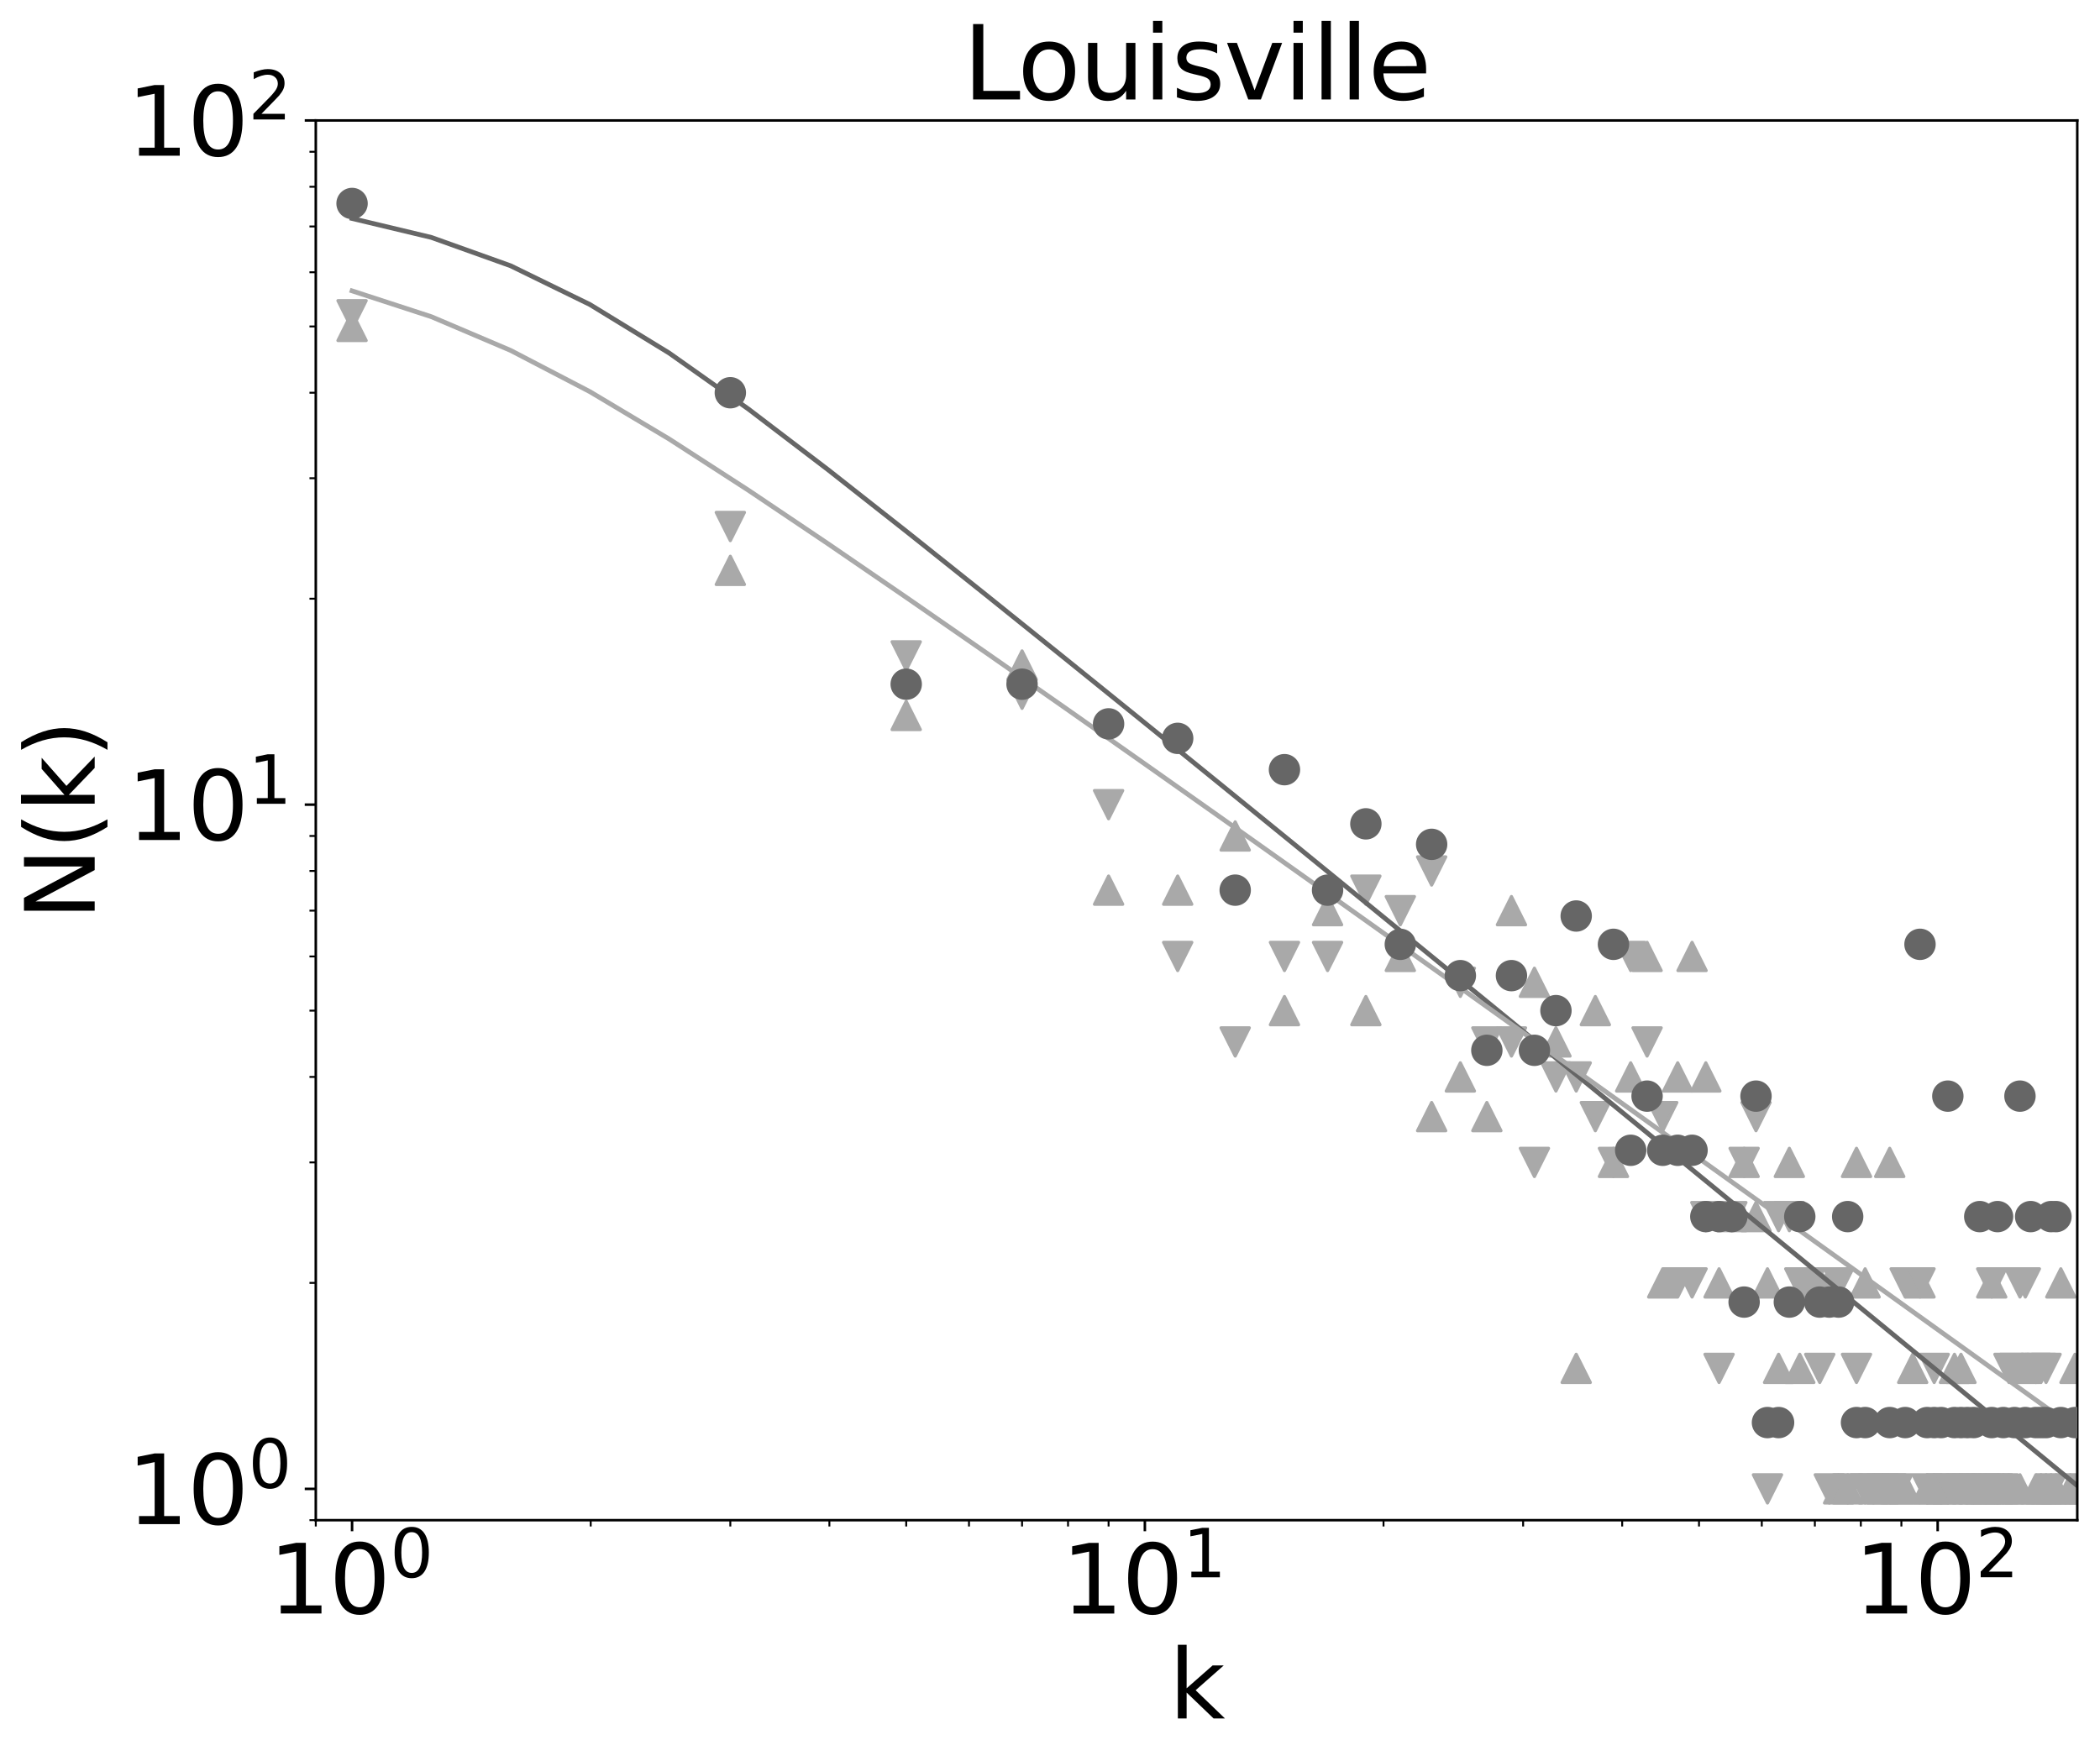 <?xml version="1.0" encoding="utf-8" standalone="no"?>
<!DOCTYPE svg PUBLIC "-//W3C//DTD SVG 1.1//EN"
  "http://www.w3.org/Graphics/SVG/1.1/DTD/svg11.dtd">
<svg xmlns:xlink="http://www.w3.org/1999/xlink" width="665.234pt" height="557.959pt" viewBox="0 0 665.234 557.959" xmlns="http://www.w3.org/2000/svg" version="1.1">
 <defs>
  <style type="text/css">*{stroke-linejoin: round; stroke-linecap: butt}</style>
 </defs>
 <g id="figure_1">
  <g id="patch_1">
   <path d="M 0 557.959 
L 665.234 557.959 
L 665.234 0 
L 0 0 
z
" style="fill: #ffffff"/>
  </g>
  <g id="axes_1">
   <g id="patch_2">
    <path d="M 100.034 481.69 
L 658.034 481.69 
L 658.034 38.17 
L 100.034 38.17 
z
" style="fill: #ffffff"/>
   </g>
   <g id="PathCollection_1">
    <defs>
     <path id="m84d36a67a3" d="M 0 -4.472 
L -4.472 4.472 
L 4.472 4.472 
z
" style="stroke: #a9a9a9"/>
    </defs>
    <g clip-path="url(#p00ada099ef)">
     <use xlink:href="#m84d36a67a3" x="111.526" y="103.433" style="fill: #a9a9a9; stroke: #a9a9a9"/>
     <use xlink:href="#m84d36a67a3" x="231.351" y="180.733" style="fill: #a9a9a9; stroke: #a9a9a9"/>
     <use xlink:href="#m84d36a67a3" x="287.067" y="226.714" style="fill: #a9a9a9; stroke: #a9a9a9"/>
     <use xlink:href="#m84d36a67a3" x="323.766" y="210.717" style="fill: #a9a9a9; stroke: #a9a9a9"/>
     <use xlink:href="#m84d36a67a3" x="351.177" y="282.057" style="fill: #a9a9a9; stroke: #a9a9a9"/>
     <use xlink:href="#m84d36a67a3" x="373.064" y="282.057" style="fill: #a9a9a9; stroke: #a9a9a9"/>
     <use xlink:href="#m84d36a67a3" x="391.284" y="264.89" style="fill: #a9a9a9; stroke: #a9a9a9"/>
     <use xlink:href="#m84d36a67a3" x="406.892" y="320.233" style="fill: #a9a9a9; stroke: #a9a9a9"/>
     <use xlink:href="#m84d36a67a3" x="420.544" y="288.553" style="fill: #a9a9a9; stroke: #a9a9a9"/>
     <use xlink:href="#m84d36a67a3" x="432.675" y="320.233" style="fill: #a9a9a9; stroke: #a9a9a9"/>
     <use xlink:href="#m84d36a67a3" x="443.591" y="303.067" style="fill: #a9a9a9; stroke: #a9a9a9"/>
     <use xlink:href="#m84d36a67a3" x="453.513" y="353.816" style="fill: #a9a9a9; stroke: #a9a9a9"/>
     <use xlink:href="#m84d36a67a3" x="462.608" y="341.243" style="fill: #a9a9a9; stroke: #a9a9a9"/>
     <use xlink:href="#m84d36a67a3" x="471.002" y="353.816" style="fill: #a9a9a9; stroke: #a9a9a9"/>
     <use xlink:href="#m84d36a67a3" x="478.796" y="288.553" style="fill: #a9a9a9; stroke: #a9a9a9"/>
     <use xlink:href="#m84d36a67a3" x="486.07" y="311.259" style="fill: #a9a9a9; stroke: #a9a9a9"/>
     <use xlink:href="#m84d36a67a3" x="492.889" y="330.153" style="fill: #a9a9a9; stroke: #a9a9a9"/>
     <use xlink:href="#m84d36a67a3" x="499.307" y="433.593" style="fill: #a9a9a9; stroke: #a9a9a9"/>
     <use xlink:href="#m84d36a67a3" x="505.368" y="320.233" style="fill: #a9a9a9; stroke: #a9a9a9"/>
     <use xlink:href="#m84d36a67a3" x="511.109" y="368.33" style="fill: #a9a9a9; stroke: #a9a9a9"/>
     <use xlink:href="#m84d36a67a3" x="516.564" y="341.243" style="fill: #a9a9a9; stroke: #a9a9a9"/>
     <use xlink:href="#m84d36a67a3" x="521.759" y="303.067" style="fill: #a9a9a9; stroke: #a9a9a9"/>
     <use xlink:href="#m84d36a67a3" x="526.717" y="406.507" style="fill: #a9a9a9; stroke: #a9a9a9"/>
     <use xlink:href="#m84d36a67a3" x="531.46" y="341.243" style="fill: #a9a9a9; stroke: #a9a9a9"/>
     <use xlink:href="#m84d36a67a3" x="536.006" y="303.067" style="fill: #a9a9a9; stroke: #a9a9a9"/>
     <use xlink:href="#m84d36a67a3" x="540.369" y="341.243" style="fill: #a9a9a9; stroke: #a9a9a9"/>
     <use xlink:href="#m84d36a67a3" x="544.564" y="406.507" style="fill: #a9a9a9; stroke: #a9a9a9"/>
     <use xlink:href="#m84d36a67a3" x="548.605" y="385.496" style="fill: #a9a9a9; stroke: #a9a9a9"/>
     <use xlink:href="#m84d36a67a3" x="552.5" y="368.33" style="fill: #a9a9a9; stroke: #a9a9a9"/>
     <use xlink:href="#m84d36a67a3" x="556.262" y="385.496" style="fill: #a9a9a9; stroke: #a9a9a9"/>
     <use xlink:href="#m84d36a67a3" x="559.898" y="406.507" style="fill: #a9a9a9; stroke: #a9a9a9"/>
     <use xlink:href="#m84d36a67a3" x="563.416" y="433.593" style="fill: #a9a9a9; stroke: #a9a9a9"/>
     <use xlink:href="#m84d36a67a3" x="566.825" y="368.33" style="fill: #a9a9a9; stroke: #a9a9a9"/>
     <use xlink:href="#m84d36a67a3" x="570.13" y="433.593" style="fill: #a9a9a9; stroke: #a9a9a9"/>
     <use xlink:href="#m84d36a67a3" x="573.339" y="406.507" style="fill: #a9a9a9; stroke: #a9a9a9"/>
     <use xlink:href="#m84d36a67a3" x="576.455" y="406.507" style="fill: #a9a9a9; stroke: #a9a9a9"/>
     <use xlink:href="#m84d36a67a3" x="579.485" y="406.507" style="fill: #a9a9a9; stroke: #a9a9a9"/>
     <use xlink:href="#m84d36a67a3" x="582.433" y="471.77" style="fill: #a9a9a9; stroke: #a9a9a9"/>
     <use xlink:href="#m84d36a67a3" x="585.303" y="471.77" style="fill: #a9a9a9; stroke: #a9a9a9"/>
     <use xlink:href="#m84d36a67a3" x="588.1" y="368.33" style="fill: #a9a9a9; stroke: #a9a9a9"/>
     <use xlink:href="#m84d36a67a3" x="590.827" y="406.507" style="fill: #a9a9a9; stroke: #a9a9a9"/>
     <use xlink:href="#m84d36a67a3" x="593.488" y="471.77" style="fill: #a9a9a9; stroke: #a9a9a9"/>
     <use xlink:href="#m84d36a67a3" x="596.085" y="471.77" style="fill: #a9a9a9; stroke: #a9a9a9"/>
     <use xlink:href="#m84d36a67a3" x="598.621" y="368.33" style="fill: #a9a9a9; stroke: #a9a9a9"/>
     <use xlink:href="#m84d36a67a3" x="601.1" y="471.77" style="fill: #a9a9a9; stroke: #a9a9a9"/>
     <use xlink:href="#m84d36a67a3" x="603.524" y="471.77" style="fill: #a9a9a9; stroke: #a9a9a9"/>
     <use xlink:href="#m84d36a67a3" x="605.895" y="433.593" style="fill: #a9a9a9; stroke: #a9a9a9"/>
     <use xlink:href="#m84d36a67a3" x="608.216" y="406.507" style="fill: #a9a9a9; stroke: #a9a9a9"/>
     <use xlink:href="#m84d36a67a3" x="610.488" y="471.77" style="fill: #a9a9a9; stroke: #a9a9a9"/>
     <use xlink:href="#m84d36a67a3" x="612.714" y="471.77" style="fill: #a9a9a9; stroke: #a9a9a9"/>
     <use xlink:href="#m84d36a67a3" x="614.896" y="471.77" style="fill: #a9a9a9; stroke: #a9a9a9"/>
     <use xlink:href="#m84d36a67a3" x="617.034" y="471.77" style="fill: #a9a9a9; stroke: #a9a9a9"/>
     <use xlink:href="#m84d36a67a3" x="619.132" y="433.593" style="fill: #a9a9a9; stroke: #a9a9a9"/>
     <use xlink:href="#m84d36a67a3" x="621.19" y="433.593" style="fill: #a9a9a9; stroke: #a9a9a9"/>
     <use xlink:href="#m84d36a67a3" x="623.21" y="471.77" style="fill: #a9a9a9; stroke: #a9a9a9"/>
     <use xlink:href="#m84d36a67a3" x="625.193" y="471.77" style="fill: #a9a9a9; stroke: #a9a9a9"/>
     <use xlink:href="#m84d36a67a3" x="627.141" y="471.77" style="fill: #a9a9a9; stroke: #a9a9a9"/>
     <use xlink:href="#m84d36a67a3" x="629.054" y="471.77" style="fill: #a9a9a9; stroke: #a9a9a9"/>
     <use xlink:href="#m84d36a67a3" x="630.935" y="406.507" style="fill: #a9a9a9; stroke: #a9a9a9"/>
     <use xlink:href="#m84d36a67a3" x="632.783" y="471.77" style="fill: #a9a9a9; stroke: #a9a9a9"/>
     <use xlink:href="#m84d36a67a3" x="634.601" y="471.77" style="fill: #a9a9a9; stroke: #a9a9a9"/>
     <use xlink:href="#m84d36a67a3" x="636.389" y="471.77" style="fill: #a9a9a9; stroke: #a9a9a9"/>
     <use xlink:href="#m84d36a67a3" x="639.88" y="471.77" style="fill: #a9a9a9; stroke: #a9a9a9"/>
     <use xlink:href="#m84d36a67a3" x="641.584" y="433.593" style="fill: #a9a9a9; stroke: #a9a9a9"/>
     <use xlink:href="#m84d36a67a3" x="644.915" y="471.77" style="fill: #a9a9a9; stroke: #a9a9a9"/>
     <use xlink:href="#m84d36a67a3" x="646.543" y="471.77" style="fill: #a9a9a9; stroke: #a9a9a9"/>
     <use xlink:href="#m84d36a67a3" x="648.147" y="471.77" style="fill: #a9a9a9; stroke: #a9a9a9"/>
     <use xlink:href="#m84d36a67a3" x="649.727" y="471.77" style="fill: #a9a9a9; stroke: #a9a9a9"/>
     <use xlink:href="#m84d36a67a3" x="651.286" y="471.77" style="fill: #a9a9a9; stroke: #a9a9a9"/>
     <use xlink:href="#m84d36a67a3" x="652.822" y="406.507" style="fill: #a9a9a9; stroke: #a9a9a9"/>
     <use xlink:href="#m84d36a67a3" x="655.831" y="471.77" style="fill: #a9a9a9; stroke: #a9a9a9"/>
     <use xlink:href="#m84d36a67a3" x="657.305" y="433.593" style="fill: #a9a9a9; stroke: #a9a9a9"/>
     <use xlink:href="#m84d36a67a3" x="658.759" y="471.77" style="fill: #a9a9a9; stroke: #a9a9a9"/>
     <use xlink:href="#m84d36a67a3" x="660.194" y="471.77" style="fill: #a9a9a9; stroke: #a9a9a9"/>
     <use xlink:href="#m84d36a67a3" x="663.009" y="471.77" style="fill: #a9a9a9; stroke: #a9a9a9"/>
     <use xlink:href="#m84d36a67a3" x="664.39" y="471.77" style="fill: #a9a9a9; stroke: #a9a9a9"/>
     <use xlink:href="#m84d36a67a3" x="665.753" y="471.77" style="fill: #a9a9a9; stroke: #a9a9a9"/>
     <use xlink:href="#m84d36a67a3" x="667.1" y="433.593" style="fill: #a9a9a9; stroke: #a9a9a9"/>
     <use xlink:href="#m84d36a67a3" x="668.43" y="471.77" style="fill: #a9a9a9; stroke: #a9a9a9"/>
     <use xlink:href="#m84d36a67a3" x="671.042" y="471.77" style="fill: #a9a9a9; stroke: #a9a9a9"/>
     <use xlink:href="#m84d36a67a3" x="673.594" y="471.77" style="fill: #a9a9a9; stroke: #a9a9a9"/>
     <use xlink:href="#m84d36a67a3" x="674.848" y="471.77" style="fill: #a9a9a9; stroke: #a9a9a9"/>
     <use xlink:href="#m84d36a67a3" x="676.087" y="368.33" style="fill: #a9a9a9; stroke: #a9a9a9"/>
     <use xlink:href="#m84d36a67a3" x="678.524" y="471.77" style="fill: #a9a9a9; stroke: #a9a9a9"/>
     <use xlink:href="#m84d36a67a3" x="679.723" y="471.77" style="fill: #a9a9a9; stroke: #a9a9a9"/>
     <use xlink:href="#m84d36a67a3" x="682.081" y="406.507" style="fill: #a9a9a9; stroke: #a9a9a9"/>
     <use xlink:href="#m84d36a67a3" x="686.65" y="406.507" style="fill: #a9a9a9; stroke: #a9a9a9"/>
     <use xlink:href="#m84d36a67a3" x="688.865" y="471.77" style="fill: #a9a9a9; stroke: #a9a9a9"/>
     <use xlink:href="#m84d36a67a3" x="691.036" y="471.77" style="fill: #a9a9a9; stroke: #a9a9a9"/>
     <use xlink:href="#m84d36a67a3" x="696.28" y="471.77" style="fill: #a9a9a9; stroke: #a9a9a9"/>
     <use xlink:href="#m84d36a67a3" x="699.31" y="471.77" style="fill: #a9a9a9; stroke: #a9a9a9"/>
     <use xlink:href="#m84d36a67a3" x="700.302" y="406.507" style="fill: #a9a9a9; stroke: #a9a9a9"/>
     <use xlink:href="#m84d36a67a3" x="702.258" y="471.77" style="fill: #a9a9a9; stroke: #a9a9a9"/>
     <use xlink:href="#m84d36a67a3" x="704.18" y="471.77" style="fill: #a9a9a9; stroke: #a9a9a9"/>
     <use xlink:href="#m84d36a67a3" x="706.069" y="471.77" style="fill: #a9a9a9; stroke: #a9a9a9"/>
     <use xlink:href="#m84d36a67a3" x="707.001" y="471.77" style="fill: #a9a9a9; stroke: #a9a9a9"/>
     <use xlink:href="#m84d36a67a3" x="707.926" y="471.77" style="fill: #a9a9a9; stroke: #a9a9a9"/>
     <use xlink:href="#m84d36a67a3" x="709.751" y="471.77" style="fill: #a9a9a9; stroke: #a9a9a9"/>
     <use xlink:href="#m84d36a67a3" x="713.313" y="471.77" style="fill: #a9a9a9; stroke: #a9a9a9"/>
     <use xlink:href="#m84d36a67a3" x="714.185" y="471.77" style="fill: #a9a9a9; stroke: #a9a9a9"/>
     <use xlink:href="#m84d36a67a3" x="716.762" y="471.77" style="fill: #a9a9a9; stroke: #a9a9a9"/>
     <use xlink:href="#m84d36a67a3" x="718.446" y="471.77" style="fill: #a9a9a9; stroke: #a9a9a9"/>
     <use xlink:href="#m84d36a67a3" x="721.739" y="471.77" style="fill: #a9a9a9; stroke: #a9a9a9"/>
     <use xlink:href="#m84d36a67a3" x="723.349" y="471.77" style="fill: #a9a9a9; stroke: #a9a9a9"/>
     <use xlink:href="#m84d36a67a3" x="726.5" y="471.77" style="fill: #a9a9a9; stroke: #a9a9a9"/>
     <use xlink:href="#m84d36a67a3" x="727.273" y="471.77" style="fill: #a9a9a9; stroke: #a9a9a9"/>
     <use xlink:href="#m84d36a67a3" x="731.061" y="471.77" style="fill: #a9a9a9; stroke: #a9a9a9"/>
    </g>
   </g>
   <g id="PathCollection_2">
    <defs>
     <path id="m93cd927542" d="M -0 4.472 
L 4.472 -4.472 
L -4.472 -4.472 
z
" style="stroke: #a9a9a9"/>
    </defs>
    <g clip-path="url(#p00ada099ef)">
     <use xlink:href="#m93cd927542" x="111.526" y="99.74" style="fill: #a9a9a9; stroke: #a9a9a9"/>
     <use xlink:href="#m93cd927542" x="231.351" y="166.832" style="fill: #a9a9a9; stroke: #a9a9a9"/>
     <use xlink:href="#m93cd927542" x="287.067" y="207.819" style="fill: #a9a9a9; stroke: #a9a9a9"/>
     <use xlink:href="#m93cd927542" x="323.766" y="219.985" style="fill: #a9a9a9; stroke: #a9a9a9"/>
     <use xlink:href="#m93cd927542" x="351.177" y="254.97" style="fill: #a9a9a9; stroke: #a9a9a9"/>
     <use xlink:href="#m93cd927542" x="373.064" y="303.067" style="fill: #a9a9a9; stroke: #a9a9a9"/>
     <use xlink:href="#m93cd927542" x="391.284" y="330.153" style="fill: #a9a9a9; stroke: #a9a9a9"/>
     <use xlink:href="#m93cd927542" x="406.892" y="303.067" style="fill: #a9a9a9; stroke: #a9a9a9"/>
     <use xlink:href="#m93cd927542" x="420.544" y="303.067" style="fill: #a9a9a9; stroke: #a9a9a9"/>
     <use xlink:href="#m93cd927542" x="432.675" y="282.057" style="fill: #a9a9a9; stroke: #a9a9a9"/>
     <use xlink:href="#m93cd927542" x="443.591" y="288.553" style="fill: #a9a9a9; stroke: #a9a9a9"/>
     <use xlink:href="#m93cd927542" x="453.513" y="275.98" style="fill: #a9a9a9; stroke: #a9a9a9"/>
     <use xlink:href="#m93cd927542" x="462.608" y="311.259" style="fill: #a9a9a9; stroke: #a9a9a9"/>
     <use xlink:href="#m93cd927542" x="471.002" y="330.153" style="fill: #a9a9a9; stroke: #a9a9a9"/>
     <use xlink:href="#m93cd927542" x="478.796" y="330.153" style="fill: #a9a9a9; stroke: #a9a9a9"/>
     <use xlink:href="#m93cd927542" x="486.07" y="368.33" style="fill: #a9a9a9; stroke: #a9a9a9"/>
     <use xlink:href="#m93cd927542" x="492.889" y="341.243" style="fill: #a9a9a9; stroke: #a9a9a9"/>
     <use xlink:href="#m93cd927542" x="499.307" y="341.243" style="fill: #a9a9a9; stroke: #a9a9a9"/>
     <use xlink:href="#m93cd927542" x="505.368" y="353.816" style="fill: #a9a9a9; stroke: #a9a9a9"/>
     <use xlink:href="#m93cd927542" x="511.109" y="368.33" style="fill: #a9a9a9; stroke: #a9a9a9"/>
     <use xlink:href="#m93cd927542" x="516.564" y="303.067" style="fill: #a9a9a9; stroke: #a9a9a9"/>
     <use xlink:href="#m93cd927542" x="521.759" y="330.153" style="fill: #a9a9a9; stroke: #a9a9a9"/>
     <use xlink:href="#m93cd927542" x="526.717" y="353.816" style="fill: #a9a9a9; stroke: #a9a9a9"/>
     <use xlink:href="#m93cd927542" x="531.46" y="406.507" style="fill: #a9a9a9; stroke: #a9a9a9"/>
     <use xlink:href="#m93cd927542" x="536.006" y="406.507" style="fill: #a9a9a9; stroke: #a9a9a9"/>
     <use xlink:href="#m93cd927542" x="540.369" y="385.496" style="fill: #a9a9a9; stroke: #a9a9a9"/>
     <use xlink:href="#m93cd927542" x="544.564" y="433.593" style="fill: #a9a9a9; stroke: #a9a9a9"/>
     <use xlink:href="#m93cd927542" x="548.605" y="385.496" style="fill: #a9a9a9; stroke: #a9a9a9"/>
     <use xlink:href="#m93cd927542" x="552.5" y="368.33" style="fill: #a9a9a9; stroke: #a9a9a9"/>
     <use xlink:href="#m93cd927542" x="556.262" y="353.816" style="fill: #a9a9a9; stroke: #a9a9a9"/>
     <use xlink:href="#m93cd927542" x="559.898" y="471.77" style="fill: #a9a9a9; stroke: #a9a9a9"/>
     <use xlink:href="#m93cd927542" x="563.416" y="385.496" style="fill: #a9a9a9; stroke: #a9a9a9"/>
     <use xlink:href="#m93cd927542" x="566.825" y="385.496" style="fill: #a9a9a9; stroke: #a9a9a9"/>
     <use xlink:href="#m93cd927542" x="570.13" y="406.507" style="fill: #a9a9a9; stroke: #a9a9a9"/>
     <use xlink:href="#m93cd927542" x="573.339" y="406.507" style="fill: #a9a9a9; stroke: #a9a9a9"/>
     <use xlink:href="#m93cd927542" x="576.455" y="433.593" style="fill: #a9a9a9; stroke: #a9a9a9"/>
     <use xlink:href="#m93cd927542" x="579.485" y="471.77" style="fill: #a9a9a9; stroke: #a9a9a9"/>
     <use xlink:href="#m93cd927542" x="582.433" y="406.507" style="fill: #a9a9a9; stroke: #a9a9a9"/>
     <use xlink:href="#m93cd927542" x="585.303" y="471.77" style="fill: #a9a9a9; stroke: #a9a9a9"/>
     <use xlink:href="#m93cd927542" x="588.1" y="433.593" style="fill: #a9a9a9; stroke: #a9a9a9"/>
     <use xlink:href="#m93cd927542" x="590.827" y="471.77" style="fill: #a9a9a9; stroke: #a9a9a9"/>
     <use xlink:href="#m93cd927542" x="593.488" y="471.77" style="fill: #a9a9a9; stroke: #a9a9a9"/>
     <use xlink:href="#m93cd927542" x="596.085" y="471.77" style="fill: #a9a9a9; stroke: #a9a9a9"/>
     <use xlink:href="#m93cd927542" x="598.621" y="471.77" style="fill: #a9a9a9; stroke: #a9a9a9"/>
     <use xlink:href="#m93cd927542" x="601.1" y="471.77" style="fill: #a9a9a9; stroke: #a9a9a9"/>
     <use xlink:href="#m93cd927542" x="603.524" y="406.507" style="fill: #a9a9a9; stroke: #a9a9a9"/>
     <use xlink:href="#m93cd927542" x="608.216" y="406.507" style="fill: #a9a9a9; stroke: #a9a9a9"/>
     <use xlink:href="#m93cd927542" x="610.488" y="471.77" style="fill: #a9a9a9; stroke: #a9a9a9"/>
     <use xlink:href="#m93cd927542" x="612.714" y="433.593" style="fill: #a9a9a9; stroke: #a9a9a9"/>
     <use xlink:href="#m93cd927542" x="614.896" y="471.77" style="fill: #a9a9a9; stroke: #a9a9a9"/>
     <use xlink:href="#m93cd927542" x="617.034" y="471.77" style="fill: #a9a9a9; stroke: #a9a9a9"/>
     <use xlink:href="#m93cd927542" x="621.19" y="471.77" style="fill: #a9a9a9; stroke: #a9a9a9"/>
     <use xlink:href="#m93cd927542" x="623.21" y="471.77" style="fill: #a9a9a9; stroke: #a9a9a9"/>
     <use xlink:href="#m93cd927542" x="625.193" y="471.77" style="fill: #a9a9a9; stroke: #a9a9a9"/>
     <use xlink:href="#m93cd927542" x="629.054" y="471.77" style="fill: #a9a9a9; stroke: #a9a9a9"/>
     <use xlink:href="#m93cd927542" x="630.935" y="406.507" style="fill: #a9a9a9; stroke: #a9a9a9"/>
     <use xlink:href="#m93cd927542" x="632.783" y="471.77" style="fill: #a9a9a9; stroke: #a9a9a9"/>
     <use xlink:href="#m93cd927542" x="634.601" y="471.77" style="fill: #a9a9a9; stroke: #a9a9a9"/>
     <use xlink:href="#m93cd927542" x="636.389" y="433.593" style="fill: #a9a9a9; stroke: #a9a9a9"/>
     <use xlink:href="#m93cd927542" x="638.149" y="433.593" style="fill: #a9a9a9; stroke: #a9a9a9"/>
     <use xlink:href="#m93cd927542" x="639.88" y="406.507" style="fill: #a9a9a9; stroke: #a9a9a9"/>
     <use xlink:href="#m93cd927542" x="641.584" y="406.507" style="fill: #a9a9a9; stroke: #a9a9a9"/>
     <use xlink:href="#m93cd927542" x="644.915" y="433.593" style="fill: #a9a9a9; stroke: #a9a9a9"/>
     <use xlink:href="#m93cd927542" x="646.543" y="433.593" style="fill: #a9a9a9; stroke: #a9a9a9"/>
     <use xlink:href="#m93cd927542" x="648.147" y="433.593" style="fill: #a9a9a9; stroke: #a9a9a9"/>
     <use xlink:href="#m93cd927542" x="649.727" y="471.77" style="fill: #a9a9a9; stroke: #a9a9a9"/>
     <use xlink:href="#m93cd927542" x="658.759" y="471.77" style="fill: #a9a9a9; stroke: #a9a9a9"/>
     <use xlink:href="#m93cd927542" x="663.009" y="471.77" style="fill: #a9a9a9; stroke: #a9a9a9"/>
     <use xlink:href="#m93cd927542" x="665.753" y="471.77" style="fill: #a9a9a9; stroke: #a9a9a9"/>
     <use xlink:href="#m93cd927542" x="667.1" y="471.77" style="fill: #a9a9a9; stroke: #a9a9a9"/>
     <use xlink:href="#m93cd927542" x="668.43" y="471.77" style="fill: #a9a9a9; stroke: #a9a9a9"/>
     <use xlink:href="#m93cd927542" x="669.744" y="471.77" style="fill: #a9a9a9; stroke: #a9a9a9"/>
     <use xlink:href="#m93cd927542" x="673.594" y="433.593" style="fill: #a9a9a9; stroke: #a9a9a9"/>
     <use xlink:href="#m93cd927542" x="676.087" y="471.77" style="fill: #a9a9a9; stroke: #a9a9a9"/>
     <use xlink:href="#m93cd927542" x="679.723" y="406.507" style="fill: #a9a9a9; stroke: #a9a9a9"/>
     <use xlink:href="#m93cd927542" x="680.909" y="471.77" style="fill: #a9a9a9; stroke: #a9a9a9"/>
     <use xlink:href="#m93cd927542" x="682.081" y="471.77" style="fill: #a9a9a9; stroke: #a9a9a9"/>
     <use xlink:href="#m93cd927542" x="683.242" y="471.77" style="fill: #a9a9a9; stroke: #a9a9a9"/>
     <use xlink:href="#m93cd927542" x="684.39" y="406.507" style="fill: #a9a9a9; stroke: #a9a9a9"/>
     <use xlink:href="#m93cd927542" x="685.526" y="471.77" style="fill: #a9a9a9; stroke: #a9a9a9"/>
     <use xlink:href="#m93cd927542" x="687.763" y="471.77" style="fill: #a9a9a9; stroke: #a9a9a9"/>
     <use xlink:href="#m93cd927542" x="691.036" y="471.77" style="fill: #a9a9a9; stroke: #a9a9a9"/>
     <use xlink:href="#m93cd927542" x="692.105" y="471.77" style="fill: #a9a9a9; stroke: #a9a9a9"/>
     <use xlink:href="#m93cd927542" x="699.31" y="471.77" style="fill: #a9a9a9; stroke: #a9a9a9"/>
     <use xlink:href="#m93cd927542" x="701.284" y="471.77" style="fill: #a9a9a9; stroke: #a9a9a9"/>
     <use xlink:href="#m93cd927542" x="703.224" y="471.77" style="fill: #a9a9a9; stroke: #a9a9a9"/>
     <use xlink:href="#m93cd927542" x="704.18" y="471.77" style="fill: #a9a9a9; stroke: #a9a9a9"/>
     <use xlink:href="#m93cd927542" x="706.069" y="471.77" style="fill: #a9a9a9; stroke: #a9a9a9"/>
     <use xlink:href="#m93cd927542" x="712.433" y="471.77" style="fill: #a9a9a9; stroke: #a9a9a9"/>
     <use xlink:href="#m93cd927542" x="714.185" y="471.77" style="fill: #a9a9a9; stroke: #a9a9a9"/>
     <use xlink:href="#m93cd927542" x="716.762" y="471.77" style="fill: #a9a9a9; stroke: #a9a9a9"/>
     <use xlink:href="#m93cd927542" x="731.061" y="471.77" style="fill: #a9a9a9; stroke: #a9a9a9"/>
     <use xlink:href="#m93cd927542" x="731.803" y="471.77" style="fill: #a9a9a9; stroke: #a9a9a9"/>
     <use xlink:href="#m93cd927542" x="733.272" y="471.77" style="fill: #a9a9a9; stroke: #a9a9a9"/>
    </g>
   </g>
   <g id="matplotlib.axis_1">
    <g id="xtick_1">
     <g id="line2d_1">
      <defs>
       <path id="m5771fc396e" d="M 0 0 
L 0 3.5 
" style="stroke: #000000; stroke-width: 0.8"/>
      </defs>
      <g>
       <use xlink:href="#m5771fc396e" x="111.526" y="481.69" style="stroke: #000000; stroke-width: 0.8"/>
      </g>
     </g>
     <g id="text_1">
      <!-- $\mathdefault{10^{0}}$ -->
      <g transform="translate(85.126 511.485) scale(0.3 -0.3)">
       <defs>
        <path id="DejaVuSans-31" d="M 794 531 
L 1825 531 
L 1825 4091 
L 703 3866 
L 703 4441 
L 1819 4666 
L 2450 4666 
L 2450 531 
L 3481 531 
L 3481 0 
L 794 0 
L 794 531 
z
" transform="scale(0.016)"/>
        <path id="DejaVuSans-30" d="M 2034 4250 
Q 1547 4250 1301 3770 
Q 1056 3291 1056 2328 
Q 1056 1369 1301 889 
Q 1547 409 2034 409 
Q 2525 409 2770 889 
Q 3016 1369 3016 2328 
Q 3016 3291 2770 3770 
Q 2525 4250 2034 4250 
z
M 2034 4750 
Q 2819 4750 3233 4129 
Q 3647 3509 3647 2328 
Q 3647 1150 3233 529 
Q 2819 -91 2034 -91 
Q 1250 -91 836 529 
Q 422 1150 422 2328 
Q 422 3509 836 4129 
Q 1250 4750 2034 4750 
z
" transform="scale(0.016)"/>
       </defs>
       <use xlink:href="#DejaVuSans-31" transform="translate(0 0.766)"/>
       <use xlink:href="#DejaVuSans-30" transform="translate(63.623 0.766)"/>
       <use xlink:href="#DejaVuSans-30" transform="translate(128.203 39.047) scale(0.7)"/>
      </g>
     </g>
    </g>
    <g id="xtick_2">
     <g id="line2d_2">
      <g>
       <use xlink:href="#m5771fc396e" x="362.668" y="481.69" style="stroke: #000000; stroke-width: 0.8"/>
      </g>
     </g>
     <g id="text_2">
      <!-- $\mathdefault{10^{1}}$ -->
      <g transform="translate(336.268 511.485) scale(0.3 -0.3)">
       <use xlink:href="#DejaVuSans-31" transform="translate(0 0.684)"/>
       <use xlink:href="#DejaVuSans-30" transform="translate(63.623 0.684)"/>
       <use xlink:href="#DejaVuSans-31" transform="translate(128.203 38.966) scale(0.7)"/>
      </g>
     </g>
    </g>
    <g id="xtick_3">
     <g id="line2d_3">
      <g>
       <use xlink:href="#m5771fc396e" x="613.81" y="481.69" style="stroke: #000000; stroke-width: 0.8"/>
      </g>
     </g>
     <g id="text_3">
      <!-- $\mathdefault{10^{2}}$ -->
      <g transform="translate(587.41 511.485) scale(0.3 -0.3)">
       <defs>
        <path id="DejaVuSans-32" d="M 1228 531 
L 3431 531 
L 3431 0 
L 469 0 
L 469 531 
Q 828 903 1448 1529 
Q 2069 2156 2228 2338 
Q 2531 2678 2651 2914 
Q 2772 3150 2772 3378 
Q 2772 3750 2511 3984 
Q 2250 4219 1831 4219 
Q 1534 4219 1204 4116 
Q 875 4013 500 3803 
L 500 4441 
Q 881 4594 1212 4672 
Q 1544 4750 1819 4750 
Q 2544 4750 2975 4387 
Q 3406 4025 3406 3419 
Q 3406 3131 3298 2873 
Q 3191 2616 2906 2266 
Q 2828 2175 2409 1742 
Q 1991 1309 1228 531 
z
" transform="scale(0.016)"/>
       </defs>
       <use xlink:href="#DejaVuSans-31" transform="translate(0 0.766)"/>
       <use xlink:href="#DejaVuSans-30" transform="translate(63.623 0.766)"/>
       <use xlink:href="#DejaVuSans-32" transform="translate(128.203 39.047) scale(0.7)"/>
      </g>
     </g>
    </g>
    <g id="xtick_4">
     <g id="line2d_4">
      <defs>
       <path id="m20f099e3c1" d="M 0 0 
L 0 2 
" style="stroke: #000000; stroke-width: 0.6"/>
      </defs>
      <g>
       <use xlink:href="#m20f099e3c1" x="100.034" y="481.69" style="stroke: #000000; stroke-width: 0.6"/>
      </g>
     </g>
    </g>
    <g id="xtick_5">
     <g id="line2d_5">
      <g>
       <use xlink:href="#m20f099e3c1" x="187.127" y="481.69" style="stroke: #000000; stroke-width: 0.6"/>
      </g>
     </g>
    </g>
    <g id="xtick_6">
     <g id="line2d_6">
      <g>
       <use xlink:href="#m20f099e3c1" x="231.351" y="481.69" style="stroke: #000000; stroke-width: 0.6"/>
      </g>
     </g>
    </g>
    <g id="xtick_7">
     <g id="line2d_7">
      <g>
       <use xlink:href="#m20f099e3c1" x="262.729" y="481.69" style="stroke: #000000; stroke-width: 0.6"/>
      </g>
     </g>
    </g>
    <g id="xtick_8">
     <g id="line2d_8">
      <g>
       <use xlink:href="#m20f099e3c1" x="287.067" y="481.69" style="stroke: #000000; stroke-width: 0.6"/>
      </g>
     </g>
    </g>
    <g id="xtick_9">
     <g id="line2d_9">
      <g>
       <use xlink:href="#m20f099e3c1" x="306.953" y="481.69" style="stroke: #000000; stroke-width: 0.6"/>
      </g>
     </g>
    </g>
    <g id="xtick_10">
     <g id="line2d_10">
      <g>
       <use xlink:href="#m20f099e3c1" x="323.766" y="481.69" style="stroke: #000000; stroke-width: 0.6"/>
      </g>
     </g>
    </g>
    <g id="xtick_11">
     <g id="line2d_11">
      <g>
       <use xlink:href="#m20f099e3c1" x="338.33" y="481.69" style="stroke: #000000; stroke-width: 0.6"/>
      </g>
     </g>
    </g>
    <g id="xtick_12">
     <g id="line2d_12">
      <g>
       <use xlink:href="#m20f099e3c1" x="351.177" y="481.69" style="stroke: #000000; stroke-width: 0.6"/>
      </g>
     </g>
    </g>
    <g id="xtick_13">
     <g id="line2d_13">
      <g>
       <use xlink:href="#m20f099e3c1" x="438.27" y="481.69" style="stroke: #000000; stroke-width: 0.6"/>
      </g>
     </g>
    </g>
    <g id="xtick_14">
     <g id="line2d_14">
      <g>
       <use xlink:href="#m20f099e3c1" x="482.494" y="481.69" style="stroke: #000000; stroke-width: 0.6"/>
      </g>
     </g>
    </g>
    <g id="xtick_15">
     <g id="line2d_15">
      <g>
       <use xlink:href="#m20f099e3c1" x="513.871" y="481.69" style="stroke: #000000; stroke-width: 0.6"/>
      </g>
     </g>
    </g>
    <g id="xtick_16">
     <g id="line2d_16">
      <g>
       <use xlink:href="#m20f099e3c1" x="538.209" y="481.69" style="stroke: #000000; stroke-width: 0.6"/>
      </g>
     </g>
    </g>
    <g id="xtick_17">
     <g id="line2d_17">
      <g>
       <use xlink:href="#m20f099e3c1" x="558.095" y="481.69" style="stroke: #000000; stroke-width: 0.6"/>
      </g>
     </g>
    </g>
    <g id="xtick_18">
     <g id="line2d_18">
      <g>
       <use xlink:href="#m20f099e3c1" x="574.908" y="481.69" style="stroke: #000000; stroke-width: 0.6"/>
      </g>
     </g>
    </g>
    <g id="xtick_19">
     <g id="line2d_19">
      <g>
       <use xlink:href="#m20f099e3c1" x="589.472" y="481.69" style="stroke: #000000; stroke-width: 0.6"/>
      </g>
     </g>
    </g>
    <g id="xtick_20">
     <g id="line2d_20">
      <g>
       <use xlink:href="#m20f099e3c1" x="602.319" y="481.69" style="stroke: #000000; stroke-width: 0.6"/>
      </g>
     </g>
    </g>
    <g id="text_4">
     <!-- $\mathrm{k}$ -->
     <g transform="translate(370.334 544.52) scale(0.3 -0.3)">
      <defs>
       <path id="DejaVuSans-6b" d="M 581 4863 
L 1159 4863 
L 1159 1991 
L 2875 3500 
L 3609 3500 
L 1753 1863 
L 3688 0 
L 2938 0 
L 1159 1709 
L 1159 0 
L 581 0 
L 581 4863 
z
" transform="scale(0.016)"/>
      </defs>
      <use xlink:href="#DejaVuSans-6b" transform="translate(0 0.016)"/>
     </g>
    </g>
   </g>
   <g id="matplotlib.axis_2">
    <g id="ytick_1">
     <g id="line2d_21">
      <defs>
       <path id="m9a2d7b2e22" d="M 0 0 
L -3.5 0 
" style="stroke: #000000; stroke-width: 0.8"/>
      </defs>
      <g>
       <use xlink:href="#m9a2d7b2e22" x="100.034" y="471.77" style="stroke: #000000; stroke-width: 0.8"/>
      </g>
     </g>
     <g id="text_5">
      <!-- $\mathdefault{10^{0}}$ -->
      <g transform="translate(40.234 483.167) scale(0.3 -0.3)">
       <use xlink:href="#DejaVuSans-31" transform="translate(0 0.766)"/>
       <use xlink:href="#DejaVuSans-30" transform="translate(63.623 0.766)"/>
       <use xlink:href="#DejaVuSans-30" transform="translate(128.203 39.047) scale(0.7)"/>
      </g>
     </g>
    </g>
    <g id="ytick_2">
     <g id="line2d_22">
      <g>
       <use xlink:href="#m9a2d7b2e22" x="100.034" y="254.97" style="stroke: #000000; stroke-width: 0.8"/>
      </g>
     </g>
     <g id="text_6">
      <!-- $\mathdefault{10^{1}}$ -->
      <g transform="translate(40.234 266.368) scale(0.3 -0.3)">
       <use xlink:href="#DejaVuSans-31" transform="translate(0 0.684)"/>
       <use xlink:href="#DejaVuSans-30" transform="translate(63.623 0.684)"/>
       <use xlink:href="#DejaVuSans-31" transform="translate(128.203 38.966) scale(0.7)"/>
      </g>
     </g>
    </g>
    <g id="ytick_3">
     <g id="line2d_23">
      <g>
       <use xlink:href="#m9a2d7b2e22" x="100.034" y="38.17" style="stroke: #000000; stroke-width: 0.8"/>
      </g>
     </g>
     <g id="text_7">
      <!-- $\mathdefault{10^{2}}$ -->
      <g transform="translate(40.234 49.568) scale(0.3 -0.3)">
       <use xlink:href="#DejaVuSans-31" transform="translate(0 0.766)"/>
       <use xlink:href="#DejaVuSans-30" transform="translate(63.623 0.766)"/>
       <use xlink:href="#DejaVuSans-32" transform="translate(128.203 39.047) scale(0.7)"/>
      </g>
     </g>
    </g>
    <g id="ytick_4">
     <g id="line2d_24">
      <defs>
       <path id="md1b17004c9" d="M 0 0 
L -2 0 
" style="stroke: #000000; stroke-width: 0.6"/>
      </defs>
      <g>
       <use xlink:href="#md1b17004c9" x="100.034" y="481.69" style="stroke: #000000; stroke-width: 0.6"/>
      </g>
     </g>
    </g>
    <g id="ytick_5">
     <g id="line2d_25">
      <g>
       <use xlink:href="#md1b17004c9" x="100.034" y="406.507" style="stroke: #000000; stroke-width: 0.6"/>
      </g>
     </g>
    </g>
    <g id="ytick_6">
     <g id="line2d_26">
      <g>
       <use xlink:href="#md1b17004c9" x="100.034" y="368.33" style="stroke: #000000; stroke-width: 0.6"/>
      </g>
     </g>
    </g>
    <g id="ytick_7">
     <g id="line2d_27">
      <g>
       <use xlink:href="#md1b17004c9" x="100.034" y="341.243" style="stroke: #000000; stroke-width: 0.6"/>
      </g>
     </g>
    </g>
    <g id="ytick_8">
     <g id="line2d_28">
      <g>
       <use xlink:href="#md1b17004c9" x="100.034" y="320.233" style="stroke: #000000; stroke-width: 0.6"/>
      </g>
     </g>
    </g>
    <g id="ytick_9">
     <g id="line2d_29">
      <g>
       <use xlink:href="#md1b17004c9" x="100.034" y="303.067" style="stroke: #000000; stroke-width: 0.6"/>
      </g>
     </g>
    </g>
    <g id="ytick_10">
     <g id="line2d_30">
      <g>
       <use xlink:href="#md1b17004c9" x="100.034" y="288.553" style="stroke: #000000; stroke-width: 0.6"/>
      </g>
     </g>
    </g>
    <g id="ytick_11">
     <g id="line2d_31">
      <g>
       <use xlink:href="#md1b17004c9" x="100.034" y="275.98" style="stroke: #000000; stroke-width: 0.6"/>
      </g>
     </g>
    </g>
    <g id="ytick_12">
     <g id="line2d_32">
      <g>
       <use xlink:href="#md1b17004c9" x="100.034" y="264.89" style="stroke: #000000; stroke-width: 0.6"/>
      </g>
     </g>
    </g>
    <g id="ytick_13">
     <g id="line2d_33">
      <g>
       <use xlink:href="#md1b17004c9" x="100.034" y="189.707" style="stroke: #000000; stroke-width: 0.6"/>
      </g>
     </g>
    </g>
    <g id="ytick_14">
     <g id="line2d_34">
      <g>
       <use xlink:href="#md1b17004c9" x="100.034" y="151.53" style="stroke: #000000; stroke-width: 0.6"/>
      </g>
     </g>
    </g>
    <g id="ytick_15">
     <g id="line2d_35">
      <g>
       <use xlink:href="#md1b17004c9" x="100.034" y="124.443" style="stroke: #000000; stroke-width: 0.6"/>
      </g>
     </g>
    </g>
    <g id="ytick_16">
     <g id="line2d_36">
      <g>
       <use xlink:href="#md1b17004c9" x="100.034" y="103.433" style="stroke: #000000; stroke-width: 0.6"/>
      </g>
     </g>
    </g>
    <g id="ytick_17">
     <g id="line2d_37">
      <g>
       <use xlink:href="#md1b17004c9" x="100.034" y="86.267" style="stroke: #000000; stroke-width: 0.6"/>
      </g>
     </g>
    </g>
    <g id="ytick_18">
     <g id="line2d_38">
      <g>
       <use xlink:href="#md1b17004c9" x="100.034" y="71.753" style="stroke: #000000; stroke-width: 0.6"/>
      </g>
     </g>
    </g>
    <g id="ytick_19">
     <g id="line2d_39">
      <g>
       <use xlink:href="#md1b17004c9" x="100.034" y="59.18" style="stroke: #000000; stroke-width: 0.6"/>
      </g>
     </g>
    </g>
    <g id="ytick_20">
     <g id="line2d_40">
      <g>
       <use xlink:href="#md1b17004c9" x="100.034" y="48.09" style="stroke: #000000; stroke-width: 0.6"/>
      </g>
     </g>
    </g>
    <g id="text_8">
     <!-- $\mathrm{N}( \mathrm{k} )$ -->
     <g transform="translate(29.995 291.58) rotate(-90) scale(0.3 -0.3)">
      <defs>
       <path id="DejaVuSans-4e" d="M 628 4666 
L 1478 4666 
L 3547 763 
L 3547 4666 
L 4159 4666 
L 4159 0 
L 3309 0 
L 1241 3903 
L 1241 0 
L 628 0 
L 628 4666 
z
" transform="scale(0.016)"/>
       <path id="DejaVuSans-28" d="M 1984 4856 
Q 1566 4138 1362 3434 
Q 1159 2731 1159 2009 
Q 1159 1288 1364 580 
Q 1569 -128 1984 -844 
L 1484 -844 
Q 1016 -109 783 600 
Q 550 1309 550 2009 
Q 550 2706 781 3412 
Q 1013 4119 1484 4856 
L 1984 4856 
z
" transform="scale(0.016)"/>
       <path id="DejaVuSans-29" d="M 513 4856 
L 1013 4856 
Q 1481 4119 1714 3412 
Q 1947 2706 1947 2009 
Q 1947 1309 1714 600 
Q 1481 -109 1013 -844 
L 513 -844 
Q 928 -128 1133 580 
Q 1338 1288 1338 2009 
Q 1338 2731 1133 3434 
Q 928 4138 513 4856 
z
" transform="scale(0.016)"/>
      </defs>
      <use xlink:href="#DejaVuSans-4e" transform="translate(0 0.016)"/>
      <use xlink:href="#DejaVuSans-28" transform="translate(74.805 0.016)"/>
      <use xlink:href="#DejaVuSans-6b" transform="translate(113.818 0.016)"/>
      <use xlink:href="#DejaVuSans-29" transform="translate(171.729 0.016)"/>
     </g>
    </g>
   </g>
   <g id="line2d_41">
    <path d="M 111.526 69.229 
L 136.64 75.23 
L 161.754 84.219 
L 186.869 96.495 
L 211.983 111.873 
L 237.097 129.625 
L 262.211 148.767 
L 287.326 168.539 
L 312.44 188.583 
L 337.554 208.781 
L 362.668 229.085 
L 387.782 249.468 
L 412.897 269.91 
L 438.011 290.397 
L 463.125 310.918 
L 488.239 331.466 
L 513.354 352.034 
L 538.468 372.619 
L 563.582 393.216 
L 588.696 413.824 
L 613.81 434.44 
L 638.925 455.062 
L 664.039 475.689 
" clip-path="url(#p00ada099ef)" style="fill: none; stroke: #666666; stroke-width: 1.5; stroke-linecap: square"/>
   </g>
   <g id="line2d_42">
    <path d="M 111.526 92.166 
L 136.64 100.351 
L 161.754 111.035 
L 186.869 124.114 
L 211.983 139.113 
L 237.097 155.352 
L 262.211 172.24 
L 287.326 189.453 
L 312.44 206.863 
L 337.554 224.414 
L 362.668 242.074 
L 387.782 259.817 
L 412.897 277.625 
L 438.011 295.485 
L 463.125 313.385 
L 488.239 331.318 
L 513.354 349.276 
L 538.468 367.255 
L 563.582 385.251 
L 588.696 403.26 
L 613.81 421.28 
L 638.925 439.309 
L 664.039 457.344 
" clip-path="url(#p00ada099ef)" style="fill: none; stroke: #a9a9a9; stroke-width: 1.5; stroke-linecap: square"/>
   </g>
   <g id="patch_3">
    <path d="M 100.034 481.69 
L 100.034 38.17 
" style="fill: none; stroke: #000000; stroke-width: 0.8; stroke-linejoin: miter; stroke-linecap: square"/>
   </g>
   <g id="patch_4">
    <path d="M 658.034 481.69 
L 658.034 38.17 
" style="fill: none; stroke: #000000; stroke-width: 0.8; stroke-linejoin: miter; stroke-linecap: square"/>
   </g>
   <g id="patch_5">
    <path d="M 100.034 481.69 
L 658.034 481.69 
" style="fill: none; stroke: #000000; stroke-width: 0.8; stroke-linejoin: miter; stroke-linecap: square"/>
   </g>
   <g id="patch_6">
    <path d="M 100.034 38.17 
L 658.034 38.17 
" style="fill: none; stroke: #000000; stroke-width: 0.8; stroke-linejoin: miter; stroke-linecap: square"/>
   </g>
   <g id="text_9">
    <!-- Louisville -->
    <g transform="translate(305.039 31.515) scale(0.32 -0.32)">
     <defs>
      <path id="DejaVuSans-4c" d="M 628 4666 
L 1259 4666 
L 1259 531 
L 3531 531 
L 3531 0 
L 628 0 
L 628 4666 
z
" transform="scale(0.016)"/>
      <path id="DejaVuSans-6f" d="M 1959 3097 
Q 1497 3097 1228 2736 
Q 959 2375 959 1747 
Q 959 1119 1226 758 
Q 1494 397 1959 397 
Q 2419 397 2687 759 
Q 2956 1122 2956 1747 
Q 2956 2369 2687 2733 
Q 2419 3097 1959 3097 
z
M 1959 3584 
Q 2709 3584 3137 3096 
Q 3566 2609 3566 1747 
Q 3566 888 3137 398 
Q 2709 -91 1959 -91 
Q 1206 -91 779 398 
Q 353 888 353 1747 
Q 353 2609 779 3096 
Q 1206 3584 1959 3584 
z
" transform="scale(0.016)"/>
      <path id="DejaVuSans-75" d="M 544 1381 
L 544 3500 
L 1119 3500 
L 1119 1403 
Q 1119 906 1312 657 
Q 1506 409 1894 409 
Q 2359 409 2629 706 
Q 2900 1003 2900 1516 
L 2900 3500 
L 3475 3500 
L 3475 0 
L 2900 0 
L 2900 538 
Q 2691 219 2414 64 
Q 2138 -91 1772 -91 
Q 1169 -91 856 284 
Q 544 659 544 1381 
z
M 1991 3584 
L 1991 3584 
z
" transform="scale(0.016)"/>
      <path id="DejaVuSans-69" d="M 603 3500 
L 1178 3500 
L 1178 0 
L 603 0 
L 603 3500 
z
M 603 4863 
L 1178 4863 
L 1178 4134 
L 603 4134 
L 603 4863 
z
" transform="scale(0.016)"/>
      <path id="DejaVuSans-73" d="M 2834 3397 
L 2834 2853 
Q 2591 2978 2328 3040 
Q 2066 3103 1784 3103 
Q 1356 3103 1142 2972 
Q 928 2841 928 2578 
Q 928 2378 1081 2264 
Q 1234 2150 1697 2047 
L 1894 2003 
Q 2506 1872 2764 1633 
Q 3022 1394 3022 966 
Q 3022 478 2636 193 
Q 2250 -91 1575 -91 
Q 1294 -91 989 -36 
Q 684 19 347 128 
L 347 722 
Q 666 556 975 473 
Q 1284 391 1588 391 
Q 1994 391 2212 530 
Q 2431 669 2431 922 
Q 2431 1156 2273 1281 
Q 2116 1406 1581 1522 
L 1381 1569 
Q 847 1681 609 1914 
Q 372 2147 372 2553 
Q 372 3047 722 3315 
Q 1072 3584 1716 3584 
Q 2034 3584 2315 3537 
Q 2597 3491 2834 3397 
z
" transform="scale(0.016)"/>
      <path id="DejaVuSans-76" d="M 191 3500 
L 800 3500 
L 1894 563 
L 2988 3500 
L 3597 3500 
L 2284 0 
L 1503 0 
L 191 3500 
z
" transform="scale(0.016)"/>
      <path id="DejaVuSans-6c" d="M 603 4863 
L 1178 4863 
L 1178 0 
L 603 0 
L 603 4863 
z
" transform="scale(0.016)"/>
      <path id="DejaVuSans-65" d="M 3597 1894 
L 3597 1613 
L 953 1613 
Q 991 1019 1311 708 
Q 1631 397 2203 397 
Q 2534 397 2845 478 
Q 3156 559 3463 722 
L 3463 178 
Q 3153 47 2828 -22 
Q 2503 -91 2169 -91 
Q 1331 -91 842 396 
Q 353 884 353 1716 
Q 353 2575 817 3079 
Q 1281 3584 2069 3584 
Q 2775 3584 3186 3129 
Q 3597 2675 3597 1894 
z
M 3022 2063 
Q 3016 2534 2758 2815 
Q 2500 3097 2075 3097 
Q 1594 3097 1305 2825 
Q 1016 2553 972 2059 
L 3022 2063 
z
" transform="scale(0.016)"/>
     </defs>
     <use xlink:href="#DejaVuSans-4c"/>
     <use xlink:href="#DejaVuSans-6f" transform="translate(53.963 0)"/>
     <use xlink:href="#DejaVuSans-75" transform="translate(115.145 0)"/>
     <use xlink:href="#DejaVuSans-69" transform="translate(178.523 0)"/>
     <use xlink:href="#DejaVuSans-73" transform="translate(206.307 0)"/>
     <use xlink:href="#DejaVuSans-76" transform="translate(258.406 0)"/>
     <use xlink:href="#DejaVuSans-69" transform="translate(317.586 0)"/>
     <use xlink:href="#DejaVuSans-6c" transform="translate(345.369 0)"/>
     <use xlink:href="#DejaVuSans-6c" transform="translate(373.152 0)"/>
     <use xlink:href="#DejaVuSans-65" transform="translate(400.936 0)"/>
    </g>
   </g>
   <g id="PathCollection_3">
    <defs>
     <path id="me23230b687" d="M 0 4.472 
C 1.186 4.472 2.324 4.001 3.162 3.162 
C 4.001 2.324 4.472 1.186 4.472 0 
C 4.472 -1.186 4.001 -2.324 3.162 -3.162 
C 2.324 -4.001 1.186 -4.472 0 -4.472 
C -1.186 -4.472 -2.324 -4.001 -3.162 -3.162 
C -4.001 -2.324 -4.472 -1.186 -4.472 0 
C -4.472 1.186 -4.001 2.324 -3.162 3.162 
C -2.324 4.001 -1.186 4.472 0 4.472 
z
" style="stroke: #666666"/>
    </defs>
    <g clip-path="url(#p00ada099ef)">
     <use xlink:href="#me23230b687" x="111.526" y="64.475" style="fill: #666666; stroke: #666666"/>
     <use xlink:href="#me23230b687" x="231.351" y="124.443" style="fill: #666666; stroke: #666666"/>
     <use xlink:href="#me23230b687" x="287.067" y="216.793" style="fill: #666666; stroke: #666666"/>
     <use xlink:href="#me23230b687" x="323.766" y="216.793" style="fill: #666666; stroke: #666666"/>
     <use xlink:href="#me23230b687" x="351.177" y="229.366" style="fill: #666666; stroke: #666666"/>
     <use xlink:href="#me23230b687" x="373.064" y="233.96" style="fill: #666666; stroke: #666666"/>
     <use xlink:href="#me23230b687" x="391.284" y="282.057" style="fill: #666666; stroke: #666666"/>
     <use xlink:href="#me23230b687" x="406.892" y="243.88" style="fill: #666666; stroke: #666666"/>
     <use xlink:href="#me23230b687" x="420.544" y="282.057" style="fill: #666666; stroke: #666666"/>
     <use xlink:href="#me23230b687" x="432.675" y="261.047" style="fill: #666666; stroke: #666666"/>
     <use xlink:href="#me23230b687" x="443.591" y="299.223" style="fill: #666666; stroke: #666666"/>
     <use xlink:href="#me23230b687" x="453.513" y="267.543" style="fill: #666666; stroke: #666666"/>
     <use xlink:href="#me23230b687" x="462.608" y="309.143" style="fill: #666666; stroke: #666666"/>
     <use xlink:href="#me23230b687" x="471.002" y="332.806" style="fill: #666666; stroke: #666666"/>
     <use xlink:href="#me23230b687" x="478.796" y="309.143" style="fill: #666666; stroke: #666666"/>
     <use xlink:href="#me23230b687" x="486.07" y="332.806" style="fill: #666666; stroke: #666666"/>
     <use xlink:href="#me23230b687" x="492.889" y="320.233" style="fill: #666666; stroke: #666666"/>
     <use xlink:href="#me23230b687" x="499.307" y="290.249" style="fill: #666666; stroke: #666666"/>
     <use xlink:href="#me23230b687" x="511.109" y="299.223" style="fill: #666666; stroke: #666666"/>
     <use xlink:href="#me23230b687" x="516.564" y="364.486" style="fill: #666666; stroke: #666666"/>
     <use xlink:href="#me23230b687" x="521.759" y="347.32" style="fill: #666666; stroke: #666666"/>
     <use xlink:href="#me23230b687" x="526.717" y="364.486" style="fill: #666666; stroke: #666666"/>
     <use xlink:href="#me23230b687" x="531.46" y="364.486" style="fill: #666666; stroke: #666666"/>
     <use xlink:href="#me23230b687" x="536.006" y="364.486" style="fill: #666666; stroke: #666666"/>
     <use xlink:href="#me23230b687" x="540.369" y="385.496" style="fill: #666666; stroke: #666666"/>
     <use xlink:href="#me23230b687" x="544.564" y="385.496" style="fill: #666666; stroke: #666666"/>
     <use xlink:href="#me23230b687" x="548.605" y="385.496" style="fill: #666666; stroke: #666666"/>
     <use xlink:href="#me23230b687" x="552.5" y="412.583" style="fill: #666666; stroke: #666666"/>
     <use xlink:href="#me23230b687" x="556.262" y="347.32" style="fill: #666666; stroke: #666666"/>
     <use xlink:href="#me23230b687" x="559.898" y="450.76" style="fill: #666666; stroke: #666666"/>
     <use xlink:href="#me23230b687" x="563.416" y="450.76" style="fill: #666666; stroke: #666666"/>
     <use xlink:href="#me23230b687" x="566.825" y="412.583" style="fill: #666666; stroke: #666666"/>
     <use xlink:href="#me23230b687" x="570.13" y="385.496" style="fill: #666666; stroke: #666666"/>
     <use xlink:href="#me23230b687" x="576.455" y="412.583" style="fill: #666666; stroke: #666666"/>
     <use xlink:href="#me23230b687" x="579.485" y="412.583" style="fill: #666666; stroke: #666666"/>
     <use xlink:href="#me23230b687" x="582.433" y="412.583" style="fill: #666666; stroke: #666666"/>
     <use xlink:href="#me23230b687" x="585.303" y="385.496" style="fill: #666666; stroke: #666666"/>
     <use xlink:href="#me23230b687" x="588.1" y="450.76" style="fill: #666666; stroke: #666666"/>
     <use xlink:href="#me23230b687" x="590.827" y="450.76" style="fill: #666666; stroke: #666666"/>
     <use xlink:href="#me23230b687" x="598.621" y="450.76" style="fill: #666666; stroke: #666666"/>
     <use xlink:href="#me23230b687" x="603.524" y="450.76" style="fill: #666666; stroke: #666666"/>
     <use xlink:href="#me23230b687" x="608.216" y="299.223" style="fill: #666666; stroke: #666666"/>
     <use xlink:href="#me23230b687" x="610.488" y="450.76" style="fill: #666666; stroke: #666666"/>
     <use xlink:href="#me23230b687" x="612.714" y="450.76" style="fill: #666666; stroke: #666666"/>
     <use xlink:href="#me23230b687" x="614.896" y="450.76" style="fill: #666666; stroke: #666666"/>
     <use xlink:href="#me23230b687" x="617.034" y="347.32" style="fill: #666666; stroke: #666666"/>
     <use xlink:href="#me23230b687" x="619.132" y="450.76" style="fill: #666666; stroke: #666666"/>
     <use xlink:href="#me23230b687" x="621.19" y="450.76" style="fill: #666666; stroke: #666666"/>
     <use xlink:href="#me23230b687" x="623.21" y="450.76" style="fill: #666666; stroke: #666666"/>
     <use xlink:href="#me23230b687" x="625.193" y="450.76" style="fill: #666666; stroke: #666666"/>
     <use xlink:href="#me23230b687" x="627.141" y="385.496" style="fill: #666666; stroke: #666666"/>
     <use xlink:href="#me23230b687" x="630.935" y="450.76" style="fill: #666666; stroke: #666666"/>
     <use xlink:href="#me23230b687" x="632.783" y="385.496" style="fill: #666666; stroke: #666666"/>
     <use xlink:href="#me23230b687" x="634.601" y="450.76" style="fill: #666666; stroke: #666666"/>
     <use xlink:href="#me23230b687" x="638.149" y="450.76" style="fill: #666666; stroke: #666666"/>
     <use xlink:href="#me23230b687" x="639.88" y="347.32" style="fill: #666666; stroke: #666666"/>
     <use xlink:href="#me23230b687" x="641.584" y="450.76" style="fill: #666666; stroke: #666666"/>
     <use xlink:href="#me23230b687" x="643.262" y="385.496" style="fill: #666666; stroke: #666666"/>
     <use xlink:href="#me23230b687" x="644.915" y="450.76" style="fill: #666666; stroke: #666666"/>
     <use xlink:href="#me23230b687" x="646.543" y="450.76" style="fill: #666666; stroke: #666666"/>
     <use xlink:href="#me23230b687" x="648.147" y="450.76" style="fill: #666666; stroke: #666666"/>
     <use xlink:href="#me23230b687" x="649.727" y="385.496" style="fill: #666666; stroke: #666666"/>
     <use xlink:href="#me23230b687" x="651.286" y="385.496" style="fill: #666666; stroke: #666666"/>
     <use xlink:href="#me23230b687" x="652.822" y="450.76" style="fill: #666666; stroke: #666666"/>
     <use xlink:href="#me23230b687" x="657.305" y="450.76" style="fill: #666666; stroke: #666666"/>
     <use xlink:href="#me23230b687" x="658.759" y="450.76" style="fill: #666666; stroke: #666666"/>
     <use xlink:href="#me23230b687" x="661.611" y="450.76" style="fill: #666666; stroke: #666666"/>
     <use xlink:href="#me23230b687" x="663.009" y="450.76" style="fill: #666666; stroke: #666666"/>
     <use xlink:href="#me23230b687" x="667.1" y="385.496" style="fill: #666666; stroke: #666666"/>
     <use xlink:href="#me23230b687" x="668.43" y="385.496" style="fill: #666666; stroke: #666666"/>
     <use xlink:href="#me23230b687" x="669.744" y="450.76" style="fill: #666666; stroke: #666666"/>
     <use xlink:href="#me23230b687" x="671.042" y="450.76" style="fill: #666666; stroke: #666666"/>
     <use xlink:href="#me23230b687" x="674.848" y="450.76" style="fill: #666666; stroke: #666666"/>
     <use xlink:href="#me23230b687" x="676.087" y="385.496" style="fill: #666666; stroke: #666666"/>
     <use xlink:href="#me23230b687" x="678.524" y="450.76" style="fill: #666666; stroke: #666666"/>
     <use xlink:href="#me23230b687" x="679.723" y="450.76" style="fill: #666666; stroke: #666666"/>
     <use xlink:href="#me23230b687" x="680.909" y="450.76" style="fill: #666666; stroke: #666666"/>
     <use xlink:href="#me23230b687" x="683.242" y="450.76" style="fill: #666666; stroke: #666666"/>
     <use xlink:href="#me23230b687" x="689.956" y="385.496" style="fill: #666666; stroke: #666666"/>
     <use xlink:href="#me23230b687" x="691.036" y="450.76" style="fill: #666666; stroke: #666666"/>
     <use xlink:href="#me23230b687" x="694.213" y="450.76" style="fill: #666666; stroke: #666666"/>
     <use xlink:href="#me23230b687" x="696.28" y="450.76" style="fill: #666666; stroke: #666666"/>
     <use xlink:href="#me23230b687" x="697.3" y="450.76" style="fill: #666666; stroke: #666666"/>
     <use xlink:href="#me23230b687" x="703.224" y="450.76" style="fill: #666666; stroke: #666666"/>
     <use xlink:href="#me23230b687" x="705.129" y="450.76" style="fill: #666666; stroke: #666666"/>
     <use xlink:href="#me23230b687" x="715.051" y="450.76" style="fill: #666666; stroke: #666666"/>
     <use xlink:href="#me23230b687" x="717.607" y="450.76" style="fill: #666666; stroke: #666666"/>
     <use xlink:href="#me23230b687" x="718.446" y="450.76" style="fill: #666666; stroke: #666666"/>
     <use xlink:href="#me23230b687" x="721.739" y="450.76" style="fill: #666666; stroke: #666666"/>
     <use xlink:href="#me23230b687" x="730.314" y="450.76" style="fill: #666666; stroke: #666666"/>
     <use xlink:href="#me23230b687" x="731.061" y="385.496" style="fill: #666666; stroke: #666666"/>
     <use xlink:href="#me23230b687" x="733.272" y="450.76" style="fill: #666666; stroke: #666666"/>
    </g>
   </g>
  </g>
 </g>
 <defs>
  <clipPath id="p00ada099ef">
   <rect x="100.034" y="38.17" width="558" height="443.52"/>
  </clipPath>
 </defs>
</svg>
